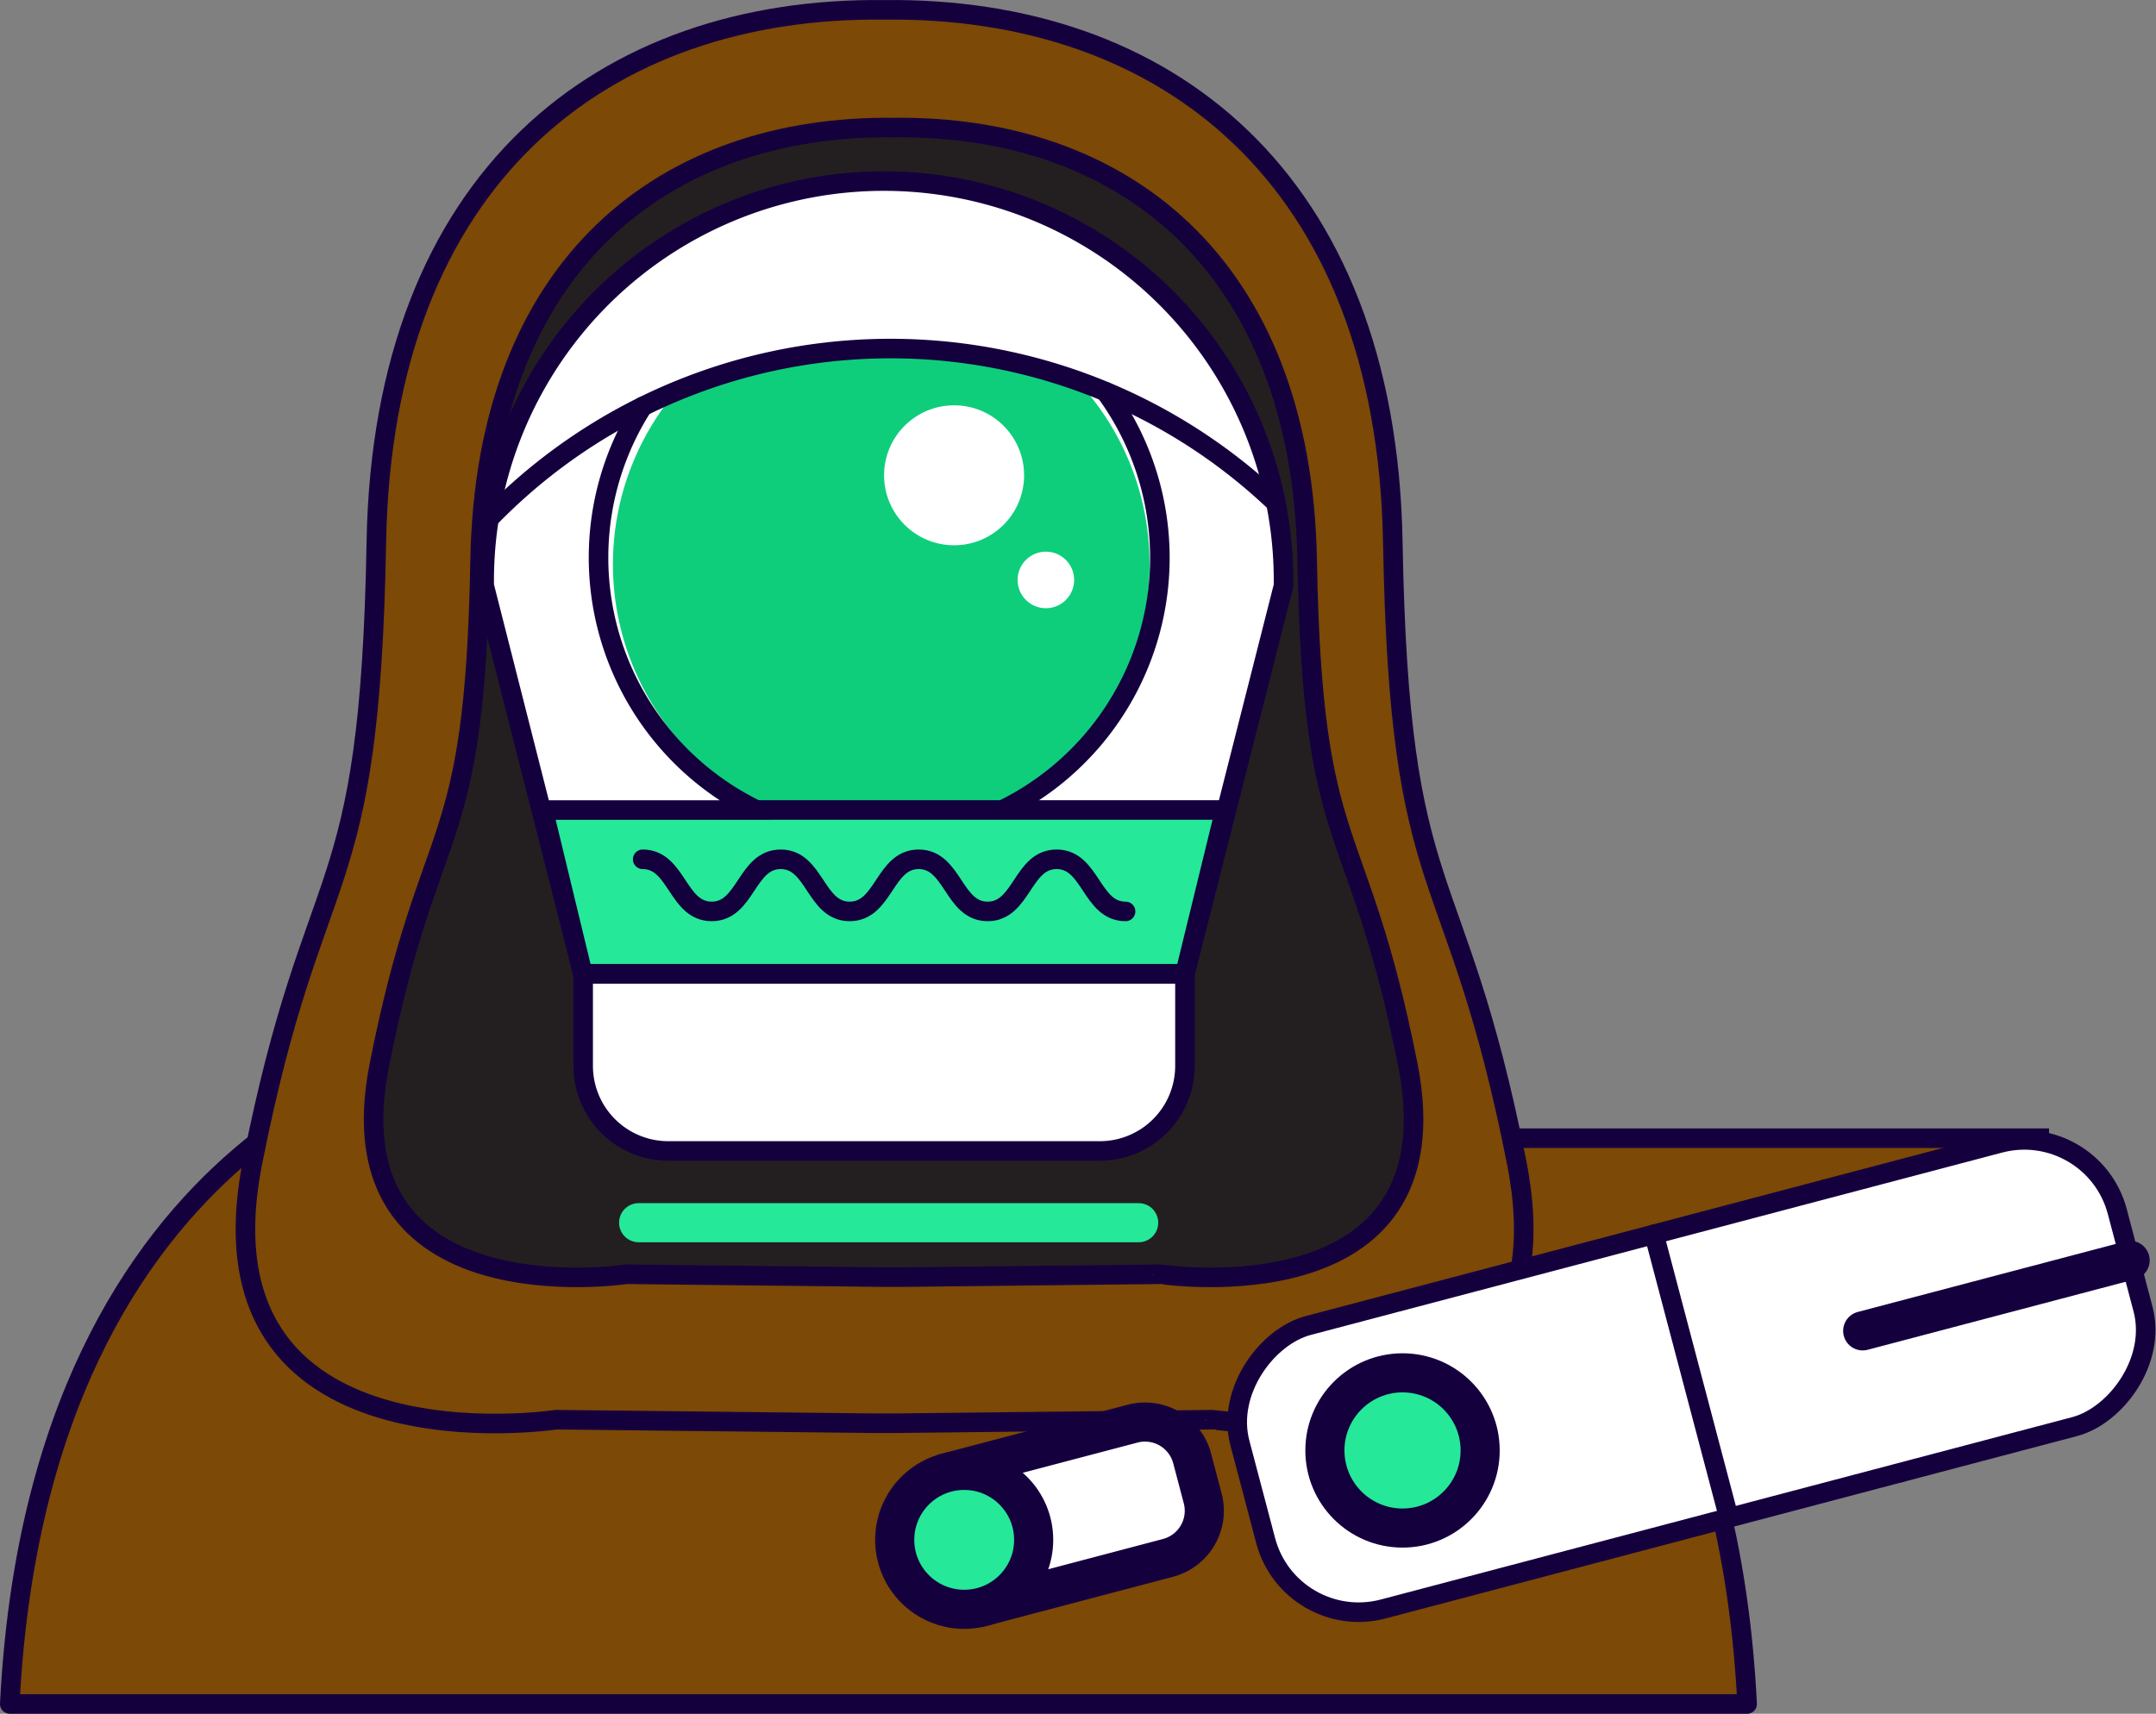 <svg xmlns="http://www.w3.org/2000/svg" viewBox="0 0 330.78 263"><rect x="0" y="0" width="330.78" height="263" fill="#808080" stroke="none"/><defs><style>.cls-1,.cls-2{fill:#7c4906;}.cls-1,.cls-10,.cls-11,.cls-12,.cls-13,.cls-2,.cls-3,.cls-4,.cls-6,.cls-8{stroke:#15003e;}.cls-1,.cls-10,.cls-11{stroke-linejoin:round;}.cls-1,.cls-10,.cls-11,.cls-2,.cls-3,.cls-4,.cls-6,.cls-8{stroke-width:3px;}.cls-12,.cls-13,.cls-2,.cls-3,.cls-4,.cls-6,.cls-8,.cls-9{stroke-miterlimit:10;}.cls-3{fill:#231f20;}.cls-11,.cls-13,.cls-4,.cls-7{fill:#fff;}.cls-10,.cls-11,.cls-12,.cls-13,.cls-4,.cls-6,.cls-9{stroke-linecap:round;}.cls-5{fill:#0ece7c;}.cls-10,.cls-6,.cls-9{fill:none;}.cls-12,.cls-8{fill:#25e899;}.cls-9{stroke:#25e899;}.cls-12,.cls-13,.cls-9{stroke-width:6px;}</style></defs><title>Asset 3</title><g id="Layer_2" data-name="Layer 2"><g id="Layer_1-2" data-name="Layer 1"><path class="cls-1" d="M200.81,160.85l-66,.83-66-.83S6,171.52,1.5,261.5H268.05C263.55,171.52,200.81,160.85,200.81,160.85Z"/><rect id="right_arm" data-name="right arm" class="cls-2" x="194.88" y="174.67" width="118" height="37.11" transform="translate(507.75 386.45) rotate(-180)"/><path class="cls-2" d="M232.69,178.39c-9.5-48-18-38.2-19-95.2-1-56.16-35.06-82.19-78-81.68C92.8,1,58.72,27,57.74,83.19c-1,57-9.5,47.18-19,95.2s46.6,39.48,46.6,39.48l48.46.54v0l1.92,0,1.91,0v0l48.46-.54S242.19,226.4,232.69,178.39Z"/><path class="cls-3" d="M216,163.46c-7.73-39.06-14.64-31.08-15.45-77.44-.81-45.68-28.52-66.86-63.43-66.44C102.18,19.16,74.46,40.34,73.66,86c-.82,46.36-7.73,38.38-15.46,77.44s37.91,32.11,37.91,32.11l39.42.44v0l1.56,0,1.56,0v0l39.42-.44S223.7,202.52,216,163.46Z"/><path class="cls-4" d="M74.29,89.89a61.32,61.32,0,1,1,122.63,0L181.8,149.43H89.42Z"/><path class="cls-4" d="M168.74,176.63H102.47a13.06,13.06,0,0,1-13-13.06V149.43H181.8v14.14A13.06,13.06,0,0,1,168.74,176.63Z"/><path class="cls-5" d="M118.67,124.31A41.19,41.19,0,0,1,103.44,60.4c7.55-9.15,55.06-9.61,62.6-1.1a41.19,41.19,0,0,1-14.29,65"/><path class="cls-6" d="M116.07,124.3A43.07,43.07,0,0,1,98.6,62.38"/><path class="cls-6" d="M169.61,60.12a43.07,43.07,0,0,1-15.47,64"/><path class="cls-6" d="M75,79.63a85.69,85.69,0,0,1,120.63-2.58"/><line class="cls-5" x1="83.35" y1="124.3" x2="187.94" y2="124.3"/><circle class="cls-7" cx="146.38" cy="72.94" r="10.74"/><circle class="cls-7" cx="160.46" cy="89" r="4.34"/><polygon class="cls-8" points="83.35 124.31 187.94 124.3 181.8 149.43 89.42 149.43 83.35 124.31"/><path class="cls-6" d="M172.69,139.87c-5.29,0-5.29-8-10.58-8s-5.29,8-10.58,8-5.29-8-10.58-8-5.29,8-10.59,8-5.29-8-10.58-8-5.3,8-10.59,8-5.3-8-10.59-8"/><line class="cls-9" x1="97.98" y1="187.64" x2="174.7" y2="187.64"/><g id="right_hand" data-name="right hand"><line class="cls-10" x1="291.52" y1="226" x2="280.04" y2="182.49"/><rect class="cls-11" x="237.01" y="141.57" width="45" height="139.22" rx="14.76" transform="translate(121.52 515.97) rotate(-104.78)"/><line class="cls-10" x1="265.25" y1="232.93" x2="253.77" y2="189.42"/><line class="cls-12" x1="285.78" y1="204.24" x2="326.81" y2="193.42"/><path class="cls-13" d="M150.65,246.61l28.54-7.53a7.48,7.48,0,0,0,5.33-9.14l-1.62-6.14a7.48,7.48,0,0,0-9.14-5.32L145.21,226"/><circle class="cls-12" cx="147.93" cy="236.31" r="10.66"/><circle class="cls-12" cx="215.18" cy="222.59" r="11.91"/></g></g></g></svg>